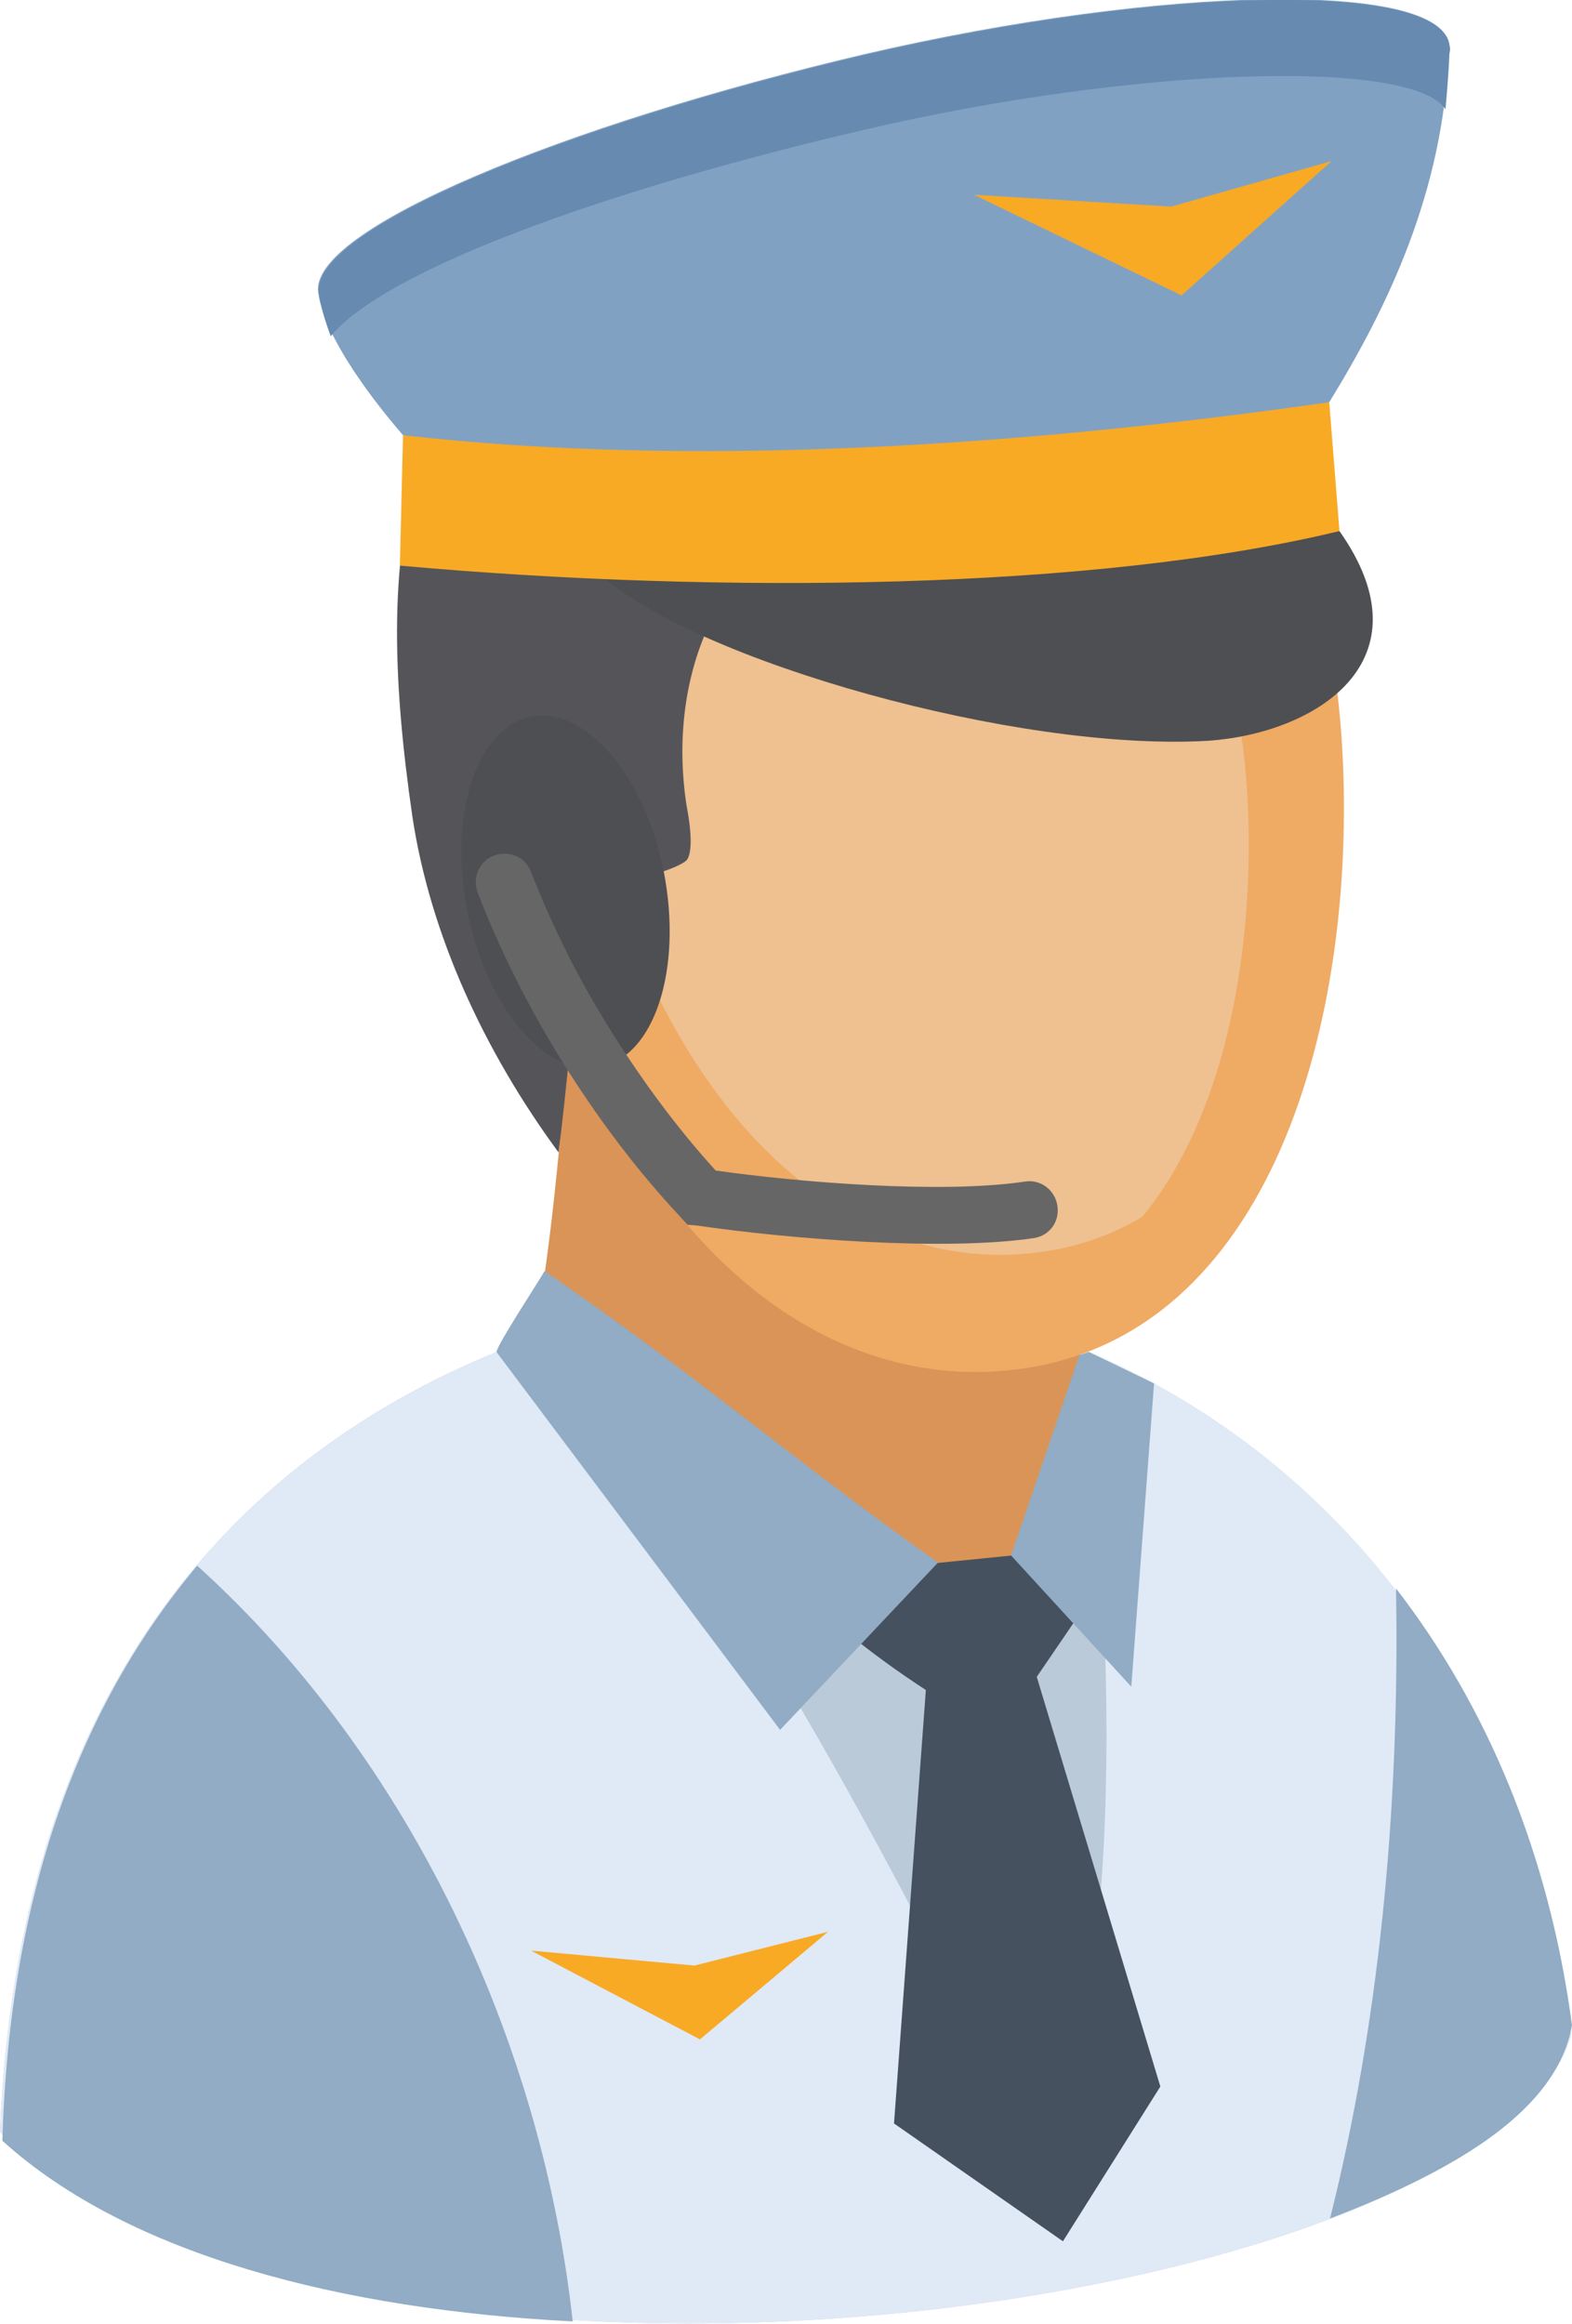 <?xml version="1.0" encoding="utf-8"?>
<!-- Generator: Adobe Illustrator 18.1.1, SVG Export Plug-In . SVG Version: 6.00 Build 0)  -->
<svg version="1.1" id="Слой_1" xmlns="http://www.w3.org/2000/svg" xmlns:xlink="http://www.w3.org/1999/xlink" x="0px" y="0px"
	 viewBox="0 0 20.01 29.58" enable-background="new 0 0 20.01 29.58" xml:space="preserve">
<g>
	<path fill-rule="evenodd" clip-rule="evenodd" fill="#BACAD9" d="M20,25.9c-0.7-5.74-4.88-9.51-10.35-9.54
		c-0.9,0.12-1.76,0.31-2.57,0.57C7,16.88,6.92,16.82,6.84,16.75c-0.01,0.09-0.03,0.19-0.05,0.28C2.87,18.44,0.22,21.68,0,27.14
		C4.68,31.47,19.02,29.38,20,25.9L20,25.9z"/>
	<path fill-rule="evenodd" clip-rule="evenodd" fill="#E0E9F6" d="M20,25.9c-0.51-4.18-2.86-7.31-6.2-8.72l-0.05,0.07
		c0.38,2.66,0.66,7.73-0.46,10.25c-1.32-2.37-3.67-7.57-6.5-10.47C2.87,18.44,0.22,21.68,0,27.14C4.68,31.47,19.02,29.38,20,25.9
		L20,25.9z"/>
	<path fill-rule="evenodd" clip-rule="evenodd" fill="#91ACC4" d="M2.51,19.93c-1.49,1.77-2.39,4.18-2.48,7.32
		c1.61,1.46,4.33,2.15,7.26,2.3C6.9,26,5.23,22.39,2.51,19.93L2.51,19.93z"/>
	<path fill-rule="evenodd" clip-rule="evenodd" fill="#91ACC4" d="M20.01,25.78c-0.29-2.18-1.08-4.06-2.24-5.56
		c0.05,2.88-0.23,5.59-0.84,8.02C18.6,27.6,19.82,26.84,20.01,25.78L20.01,25.78z"/>
	<path fill-rule="evenodd" clip-rule="evenodd" fill="#DA9457" d="M7.42,11.81c1.68-2.24,5.66-1.44,5.95,1.08
		c0.11,1.54,0.03,2.56,0.38,4.37c0.03,0.17,0.05,0.32,0.07,0.49c-0.18,0.68-0.47,1.65-0.94,2.06c-0.24,0.07-0.57,0.12-0.95,0.09
		c-1.31-0.57-3.59-1.93-5.08-3.14C7.14,14.99,7.16,13.67,7.42,11.81z"/>
	<polygon fill-rule="evenodd" clip-rule="evenodd" fill="#45515E" points="13.53,28.53 14.77,26.56 12.96,20.56 11.85,20.63 
		11.38,27.03 	"/>
	<path fill-rule="evenodd" clip-rule="evenodd" fill="#45515E" d="M11.69,19.92l-0.98,0.8c0.44,0.38,1.41,1.07,2.02,1.31l1.2-1.76
		l-0.75-0.5L11.69,19.92z"/>
	<path fill-rule="evenodd" clip-rule="evenodd" fill="#91ACC4" d="M11.94,19.89l-2.01,2.13l-3.61-4.81c0.01-0.1,0.56-0.93,0.61-1.03
		C8.81,17.46,10.1,18.59,11.94,19.89L11.94,19.89z"/>
	<polygon fill-rule="evenodd" clip-rule="evenodd" fill="#91ACC4" points="12.87,19.8 14.4,21.47 14.69,17.61 13.86,17.21 
		13.74,17.25 	"/>
	<polygon fill-rule="evenodd" clip-rule="evenodd" fill="#F8AA25" points="10.54,24.59 8.91,25.96 6.76,24.83 8.84,25.02 	"/>
	<path fill-rule="evenodd" clip-rule="evenodd" fill="#EFAA64" d="M7.23,13.02c-0.37-1.18-0.54-2.17-0.59-3.06
		c-0.22-3.71,1.39-6.48,5.4-6.36c3.57,0.11,4.95,2.89,5.06,6.25c0.11,3.47-1.08,7.46-4.5,7.61C10.66,17.55,8.56,16.26,7.23,13.02
		L7.23,13.02z"/>
	<path fill-rule="evenodd" clip-rule="evenodd" fill="#EFC090" d="M7.52,7.81c0.57-1.64,1.91-2.67,4.17-2.61
		c2.96,0.09,4.1,2.39,4.2,5.18c0.06,1.84-0.32,3.86-1.35,5.11c-0.47,0.28-1.01,0.45-1.64,0.48c-1.75,0.08-3.66-1.08-4.85-4.01
		c-0.33-1.07-0.49-1.97-0.54-2.77C7.48,8.71,7.48,8.25,7.52,7.81L7.52,7.81z"/>
	<path fill-rule="evenodd" clip-rule="evenodd" fill="#555559" d="M7.6,11.28c-0.03,0.11-0.2,0.67-0.2,0.68
		c-0.11,0.94-0.19,1.94-0.29,2.71c-0.94-1.28-1.63-2.76-1.86-4.27C5,8.68,4.92,7,5.43,5.67c0.79-2.07,3.35-2.91,5.38-3.05
		c1.82-0.13,5.32,0.5,5.83,2.38c0.3,0.85,0.22,1.75,0.13,2.51c-0.07-0.3-0.33-0.96-0.83-0.83c-0.68,0.23-1.39,0.37-2.15,0.38
		c-0.73,0.01-1.5-0.11-2.33-0.38C9.71,6.19,8.4,8.07,8.74,10.26c0.07,0.36,0.07,0.63-0.01,0.7C8.47,11.15,7.67,11.27,7.6,11.28
		L7.6,11.28z"/>
	<path fill-rule="evenodd" clip-rule="evenodd" fill="#EFAA64" d="M8.11,11.62c-0.06-0.19-0.14-0.46-0.22-0.69
		c-0.08-0.22-0.16-0.4-0.32-0.57c-0.16-0.16-0.39-0.3-0.66-0.31c-0.26-0.01-0.57,0.13-0.75,0.43c-0.17,0.3-0.22,0.76-0.07,1.22
		c0.14,0.45,0.48,0.9,0.75,1.16c0.28,0.26,0.49,0.33,0.7,0.32c0.2-0.01,0.41-0.09,0.54-0.23c0.13-0.14,0.2-0.33,0.22-0.5
		c0.02-0.17,0-0.3-0.04-0.42C8.22,11.91,8.17,11.8,8.11,11.62L8.11,11.62z"/>
	<path fill-rule="evenodd" clip-rule="evenodd" fill="#81A1C3" d="M16.92,5.12C14.13,5.96,8.25,6.24,5.13,5.54
		c-0.32-0.37-1-1.22-1.08-1.82c-0.11-0.8,3.12-2.13,6.95-3.03c3.83-0.89,7.33-0.93,7.44-0.13c0.01,0.04,0.01,0.07,0,0.11
		C18.37,2.44,17.67,3.9,16.92,5.12L16.92,5.12z"/>
	<path fill-rule="evenodd" clip-rule="evenodd" fill="#668AB0" d="M4.21,4.28C4.14,4.09,4.08,3.9,4.06,3.73
		c-0.11-0.8,3.12-2.13,6.95-3.03c3.83-0.89,7.33-0.93,7.44-0.13c0.01,0.04,0.01,0.07,0,0.11c-0.01,0.24-0.03,0.48-0.05,0.71
		c-0.44-0.65-3.96-0.54-7.39,0.26C7.57,2.45,4.87,3.47,4.21,4.28L4.21,4.28z"/>
	<path fill-rule="evenodd" clip-rule="evenodd" fill="#4E4F52" d="M17.05,6.76c-3.44,0.4-6.57,0.59-9.4,0.56
		c1.21,1.09,5.28,2.25,7.72,2.11C16.74,9.34,18.22,8.42,17.05,6.76L17.05,6.76z"/>
	<polygon fill-rule="evenodd" clip-rule="evenodd" fill="#F8AA25" points="16.95,2.05 15.04,3.76 12.4,2.48 14.91,2.63 	"/>
	<path fill-rule="evenodd" clip-rule="evenodd" fill="#F8AA25" d="M17.05,6.76l-0.13-1.64C13.01,5.68,8.81,5.96,5.13,5.54L5.09,7.2
		C9.2,7.57,13.95,7.51,17.05,6.76L17.05,6.76z"/>
	<g>
		<path fill-rule="evenodd" clip-rule="evenodd" fill="#4E4F52" d="M6.76,9.12c-0.69,0.14-1.06,1.25-0.81,2.48
			c0.24,1.23,1,2.12,1.69,1.98c0.69-0.13,1.05-1.24,0.81-2.48C8.21,9.87,7.45,8.99,6.76,9.12L6.76,9.12z"/>
		<path fill="#666666" d="M13.16,15.76c0.2-0.03,0.33-0.21,0.3-0.41c-0.03-0.2-0.21-0.34-0.41-0.31c-1.06,0.16-2.89,0.01-3.94-0.14
			c-0.5-0.55-0.93-1.14-1.31-1.74c-0.43-0.68-0.77-1.37-1.04-2.06c-0.07-0.19-0.28-0.28-0.47-0.21c-0.19,0.07-0.28,0.28-0.21,0.47
			c0.28,0.73,0.65,1.47,1.1,2.19c0.42,0.67,0.91,1.33,1.48,1.94l0.09,0.1l0.12,0.01C10.03,15.77,12.01,15.93,13.16,15.76
			L13.16,15.76z"/>
	</g>
</g>
<g>
</g>
<g>
</g>
<g>
</g>
<g>
</g>
<g>
</g>
<g>
</g>
<g>
</g>
<g>
</g>
<g>
</g>
<g>
</g>
<g>
</g>
<g>
</g>
<g>
</g>
<g>
</g>
<g>
</g>
</svg>
